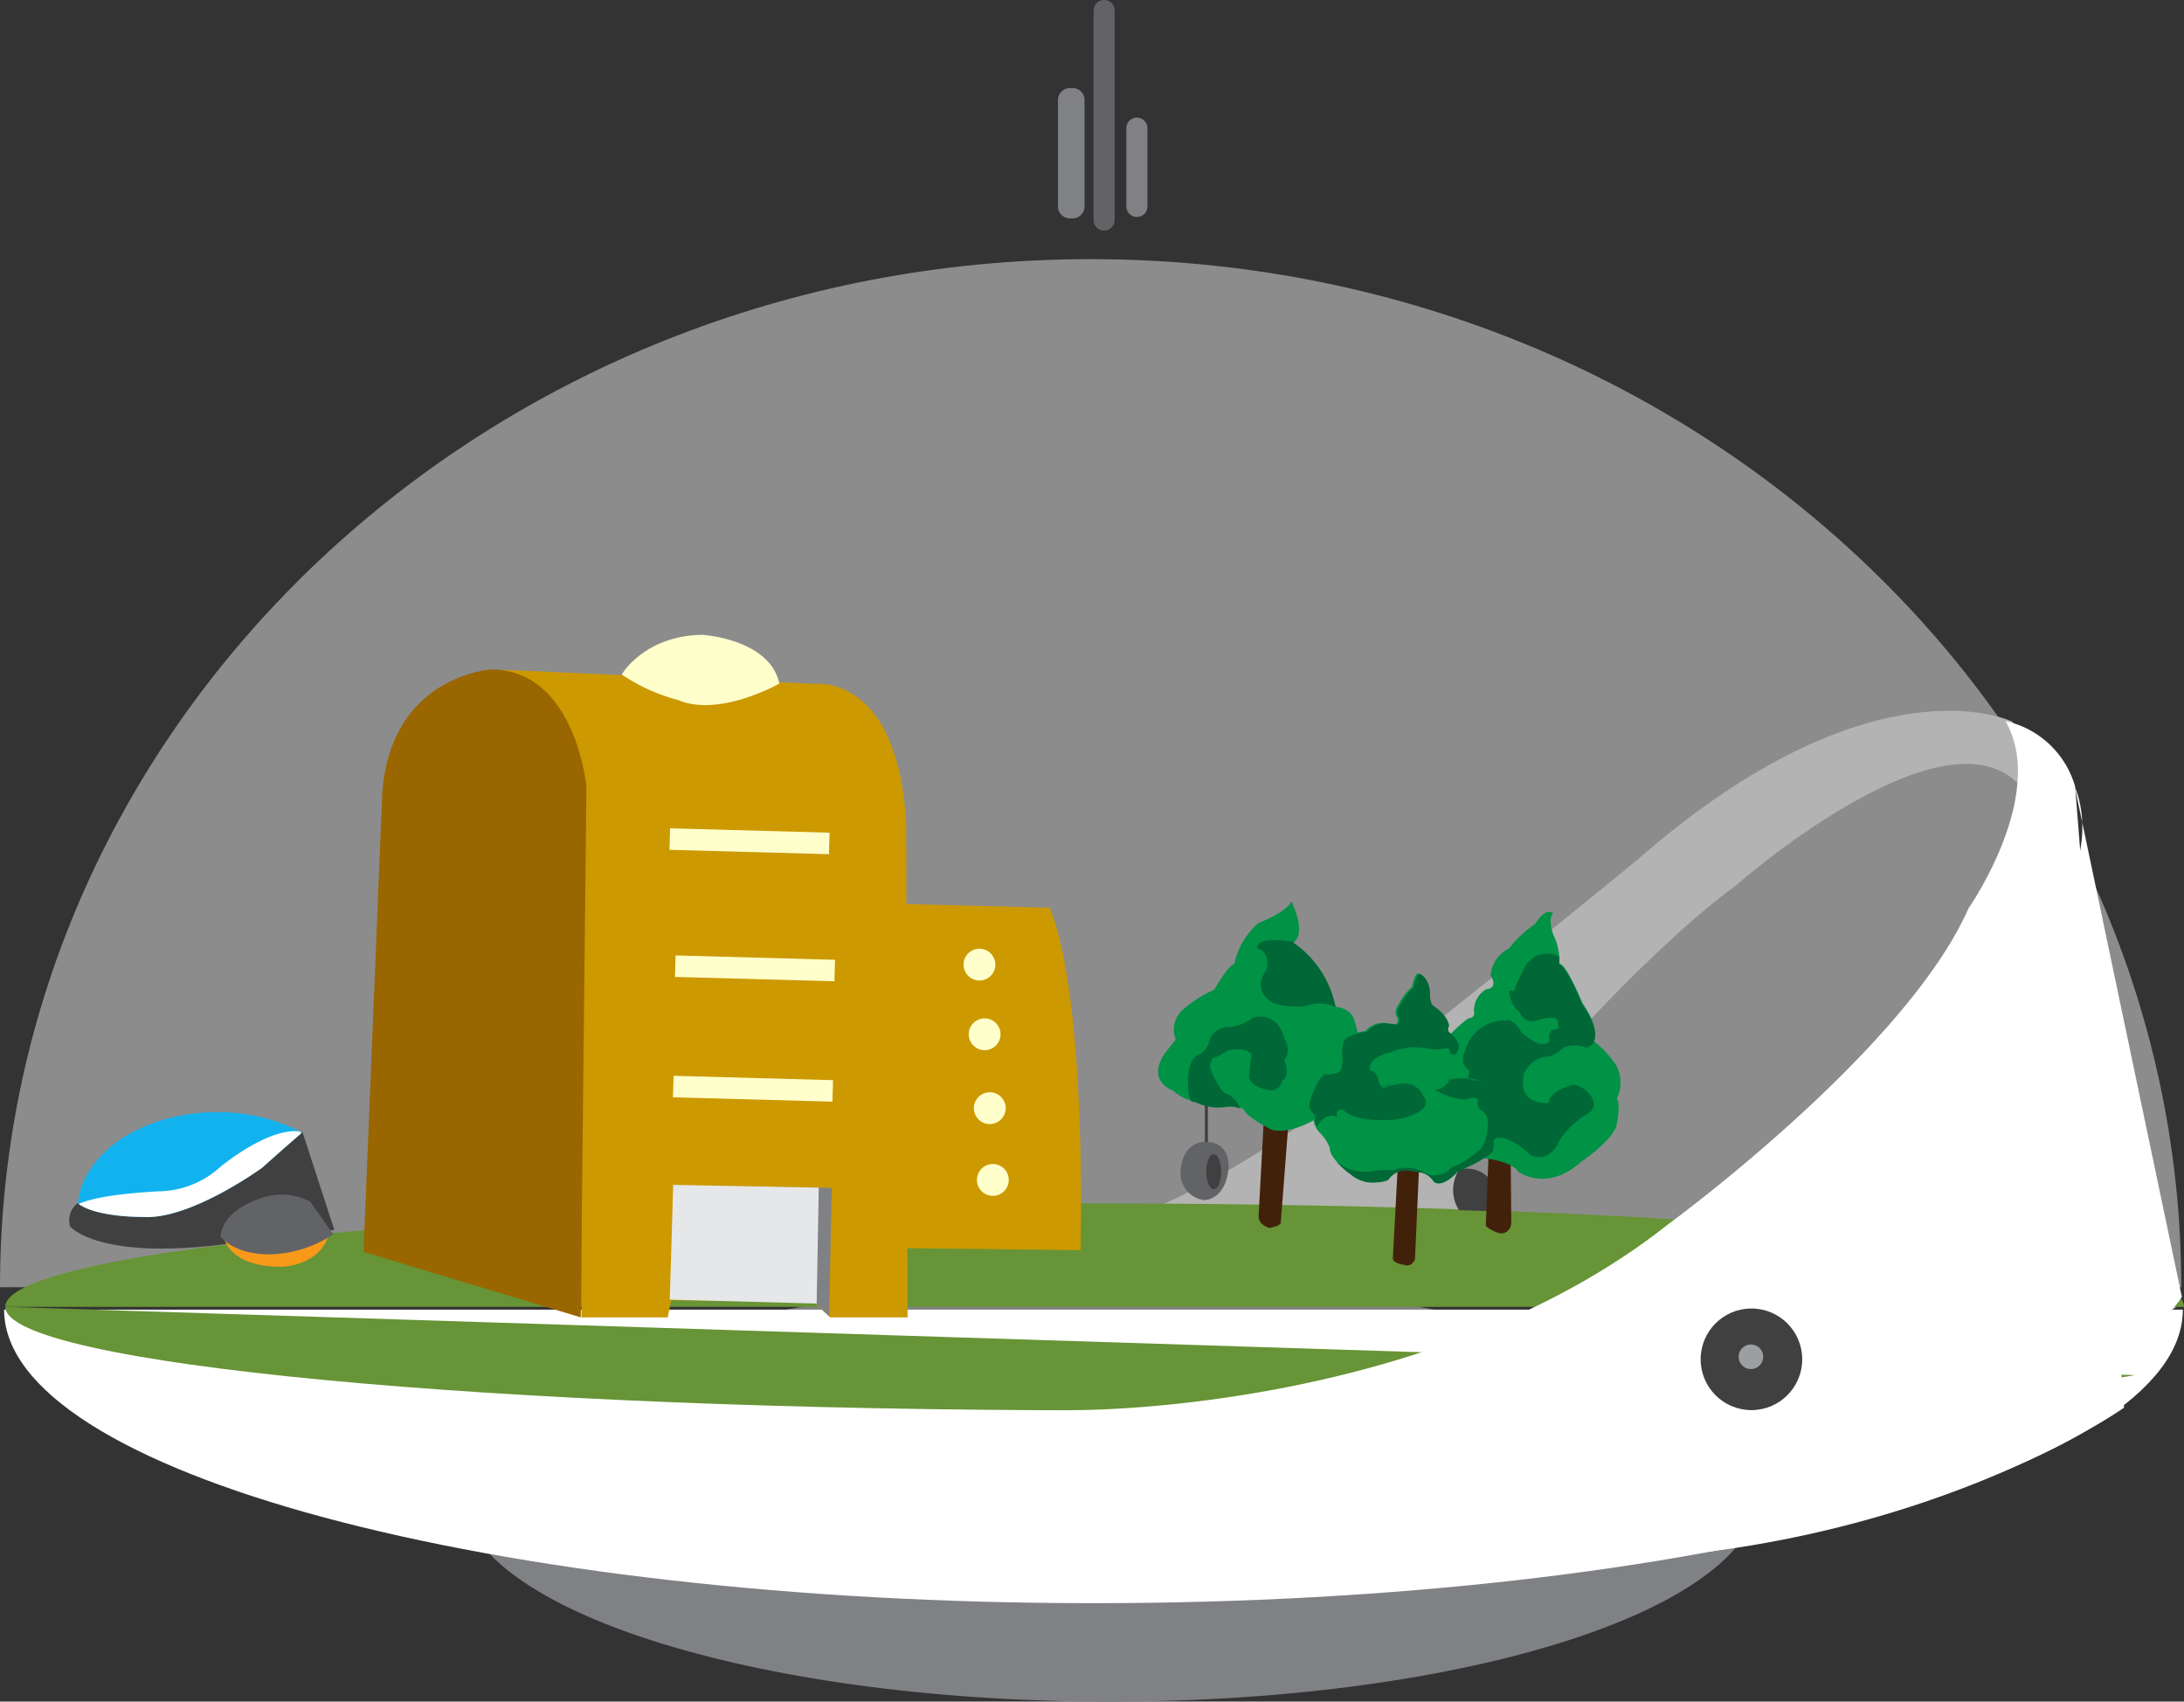 <svg xmlns="http://www.w3.org/2000/svg" viewBox="0 0 207.26 161.46"><rect x="0" y="0" width="207.26" height="161.46" fill="#333333" stroke="none"/><defs><style>.cls-1,.cls-18{fill:#e6e7e8;}.cls-1{opacity:0.5;}.cls-2{fill:#808184;}.cls-3{fill:#b3b3b3;}.cls-4{fill:#fff;}.cls-5{fill:#bbbdbf;}.cls-6{fill:#679436;}.cls-7{fill:#404041;}.cls-8{fill:#9c9ea1;}.cls-9{fill:#12b2ef;}.cls-10{fill:#f89919;}.cls-11{fill:#626366;}.cls-12{fill:#42210b;}.cls-13{fill:#009245;}.cls-14{fill:#006837;}.cls-15{fill:#c90;}.cls-16{fill:#960;}.cls-17{fill:#ffc;}</style></defs><g id="Layer_2" data-name="Layer 2"><g id="Layer_1-2" data-name="Layer 1"><path class="cls-1" d="M207,122.14c0-53.88-46.34-97.55-103.51-97.55S0,68.26,0,122.14"/><line class="cls-1" x1="5.13" y1="126.96" x2="204.55" y2="126.96"/><path class="cls-2" d="M166.94,141.54c0,11-27.59,19.92-61.61,19.92s-61.62-8.92-61.62-19.92,27.59-19.93,61.62-19.93S166.94,130.53,166.94,141.54Z"/><path class="cls-3" d="M139.83,116.06s-4.8-2.34.78-7.78c0,0,14-16.87,24.12-24.26,0,0,19.33-17,26.72-9.73l1.69-3.37-2.2-2.46S177.7,62,155.26,81.69c0,0-27.11,22.18-31.26,24.64,0,0-15.3,10.77-20.49,9.47l30.22,4.8Z"/><path class="cls-4" d="M.39,124.27c0,15.38,46.28,27.85,103.38,27.85s103.38-12.47,103.38-27.85"/><path class="cls-5" d="M207.11,123.57a42.21,42.21,0,0,1-21.2,8.48s-14.2,1.85-17-.88l4.52-8.11H.49"/><path class="cls-6" d="M.5,124c0,5.42,46.28,9.82,103.38,9.82,21.19,0,40.88-.61,57.28-1.65l1.61,5.24,39.82-6.93"/><path class="cls-6" d="M207.26,124c0-5.42-46.29-9.81-103.38-9.81S.5,118.6.5,124"/><path class="cls-4" d="M201.57,133.57s-21.53,15.31-56,14.53l-43.85-14.3s33.73.42,56.56-17.61c0,0,22.57-16.47,28.53-30,0,0,7.53-10.77,3.51-17.77a8.84,8.84,0,0,1,6.61,6.22"/><path class="cls-4" d="M196.9,74.68S199,79,196,84.67c0,0-12.06,20.62-22.83,31.26,0,0-8.43,9.21-8.82,12.06l2.08,1.82,2.08.65s.25,1.94,4.41,1.94c0,0,9.08.26,14.39-.65,0,0,15.75-2.46,19.75-8.69"/><circle class="cls-7" cx="166.21" cy="128.98" r="4.82"/><circle class="cls-8" cx="166.16" cy="128.74" r="1.17"/><path class="cls-7" d="M138.47,114.83l3.36.1a2.82,2.82,0,0,0,.26-1.17,2.87,2.87,0,0,0-2.87-2.87,3.1,3.1,0,0,0-.76.1A3.58,3.58,0,0,0,138.47,114.83Z"/><path class="cls-9" d="M28.78,107.53a17,17,0,0,0-8.17-2c-7,0-12.72,3.8-13.22,8.63.17.28,1.4,1.78,8.23,1.24,0,0,3.19.5,9.33-4.34a35.29,35.29,0,0,0,3.83-3.55"/><path class="cls-7" d="M28.71,107.43s-1.62,1.39-3.83,3.37c0,0-6.84,5-11.35,4.67,0,0-4.41.06-6.16-1.3a2,2,0,0,0-.71,2.21s2.53,3.11,14.07,1.75l11-1.43"/><path class="cls-10" d="M31.14,117.35l-9.87.15s.48,2.69,5.39,2.7c0,0,3.46,0,4.48-2.85"/><path class="cls-11" d="M31.63,117.12a11.38,11.38,0,0,1-6,1.9s-3.16.15-4.71-1.7c0,0,0-2.29,3.64-3.55a5.8,5.8,0,0,1,4.87.24"/><path class="cls-4" d="M28.45,107.36c-3.05-.39-7.56,3.38-7.56,3.38a8.84,8.84,0,0,1-5.8,2.3c-4.41.24-6.58.73-7.63,1.2,1.81,1.29,6.07,1.23,6.07,1.23,4.51.32,11.35-4.67,11.35-4.67,1.88-1.68,3.33-2.94,3.72-3.28"/><rect class="cls-7" x="114.34" y="104.39" width="0.29" height="4.25"/><path class="cls-11" d="M114.34,108.34s-2-.06-2.27,2.53a2.57,2.57,0,0,0,2.17,3s1.79.09,2.27-2.47C116.51,111.42,117.23,108.37,114.34,108.34Z"/><path class="cls-7" d="M115.89,111.18c0,.92-.32,1.67-.71,1.67s-.71-.75-.71-1.67.32-1.67.71-1.67S115.89,110.26,115.89,111.18Z"/><path class="cls-12" d="M132.63,111l-.45,8.43s0,.46,1.1.59c0,0,.58.32,1-.52l.39-8.76Z"/><path class="cls-12" d="M141.26,109.64l-.26,6.68a2.93,2.93,0,0,0,1.42.71s.91.07,1-1l-.06-6.48Z"/><path class="cls-12" d="M122.25,106.85l-.71,9.21s-.13.32-1.1.45c0,0-1-.26-1-1.1l.52-9.66Z"/><path class="cls-13" d="M125.35,105.88s-2.48,1.75-4.57,1.36c0,0-2.43-1.17-2.73-1.95,0,0-.43-.43-1.65-.29a4.69,4.69,0,0,1-2.77-.44,4.2,4.2,0,0,1-2.29-1.07s-2.58-.82-.83-3.5l1.07-1.36a2.5,2.5,0,0,1,.73-2.87,11.45,11.45,0,0,1,2.92-1.85s1.32-2.33,1.9-2.43a7.11,7.11,0,0,1,2.29-3.89s2.87-1.12,3.11-2.09c0,0,1.56,3,.19,3.94a9.67,9.67,0,0,1,4,6.08s1.46.09,1.8,1.26C128.51,96.78,130.9,103.1,125.35,105.88Z"/><path class="cls-13" d="M140.09,109.82s3.26.19,4,1.36c0,0,2.67,2,5.93-.92,0,0,3.07-2.05,3.41-3.56,0,0,.39-2,0-2.43a3.51,3.51,0,0,0-.1-3.26,10.06,10.06,0,0,0-2.09-2.23s.73-1-1.07-3.6c0,0-1.51-3.7-2.19-3.75a5.58,5.58,0,0,0-.59-2.77s-.53-1.51,0-2c0,0-.63-.69-1.7,1a10.9,10.9,0,0,0-2.48,2.33,3.13,3.13,0,0,0-1.75,2.58s.83,1.17-.44,1.31a2.32,2.32,0,0,0-1.12,2.29.47.47,0,0,1-.53.44S129.83,103.15,140.09,109.82Z"/><path class="cls-14" d="M148.84,103.06s-1.89.58-1.84,1.6c0,0-3.07.29-2.39-2.72a2.66,2.66,0,0,1,2.48-1.71,3.68,3.68,0,0,0,1.27-.82,2.76,2.76,0,0,1,2.14,0,1.44,1.44,0,0,0,.8-.53l-.07,0s.73-1-1.07-3.6c0,0-1.51-3.7-2.19-3.75a5.36,5.36,0,0,0,0-.75,2.38,2.38,0,0,0-3.2.89l-.09.15c-1.36,2.53-.63,2.19-1.46,2.19,0,0,.1,1.51,1,2a1.22,1.22,0,0,0,1.61.82s2.28-.77,2,.34c0,0,.49.54-.58.54,0,0-.44.63-.15,1,0,0-.39.83-1.7,0,0,0-1-.58-1.17-1,0,0-.63-1.12-1.36-.88a3.92,3.92,0,0,0-3.84,2.87s-.64,1.27.39,1.85c0,0,.14,1.51-1.32,1.51l2,4.91,2.53,0a6.2,6.2,0,0,1,2.57,1.6s1.76,1.07,2.83-1.41a8.12,8.12,0,0,1,2.62-2.48C152.39,104.71,149.91,102.42,148.84,103.06Z"/><path class="cls-13" d="M134,111.1a2.08,2.08,0,0,0-2.25.83,2.68,2.68,0,0,1-1.09.23,3.11,3.11,0,0,1-2.34-.66s-2.18-1.5-2.12-2.57a4.2,4.2,0,0,0-1-1.5,2.07,2.07,0,0,1-.55-1.58c.09-.95,0-.07,0-.07a1.15,1.15,0,0,1-.52-1.26s.65-2.24,1.43-2.63c0,0,1.1.13,1.49-.39a3.37,3.37,0,0,0,.19-.91c0-.26,0-.06,0-.06s-.26-1.72.46-2.14a5.54,5.54,0,0,1,1.88-.55,2.13,2.13,0,0,1,2.17-.72l.65.07s.35,0,.22-.65c0,0-.48-.42.13-1.27a5.15,5.15,0,0,1,1.24-1.62s.22-1.1.55-1.3c0,0,.87.26,1,1.69,0,0-.07,1.07.32,1.36,0,0,1.36.85,1.49,1.92a.49.49,0,0,0,0,.58s1.17.78.85,1.72c0,0-.39.71-.78.87l-.07.49s.68,1.17,1.2,1.23c0,0,2.5.2,3.18.94a3,3,0,0,1,.58,1.79s.81.68.78,1.36a7.56,7.56,0,0,1-1.46,1.88s.13.91-.13,1.1a10.44,10.44,0,0,1-2.4,1.43l-.87.42s-1.27,1.52-2.18,1a2.13,2.13,0,0,0-1.16-.91Z"/><path class="cls-14" d="M122.72,89.44l.08-.07a10.94,10.94,0,0,0-2.65-.13c-1.17.29-.78.78-.78.78,1.26.34.82,2,.82,2-1.21,1.65,0,2.67,0,2.67.82,1.07,3.74.78,3.74.78a3.43,3.43,0,0,1,2.82.1A9.67,9.67,0,0,0,122.72,89.44Zm-.82,9.14c-.73-2.82-3-2-3-2a4.61,4.61,0,0,1-2.09.87,2,2,0,0,0-2,1.12c-.24,1.22-1,1.46-1,1.46-1.46.54-1,3.8-1,3.8l.23.68a3.55,3.55,0,0,0,.45.09,4.69,4.69,0,0,0,2.77.44,2.63,2.63,0,0,1,1.43.15,2.37,2.37,0,0,0-1.43-1.46c-.58-.34-1.31-2.09-1.31-2.09-.34-.59.19-1.32.19-1.32.29.1,1-.43,1-.43a1.76,1.76,0,0,1,1.17-.3,1.7,1.7,0,0,1,1.46.44c-.1.73-.24,2-.24,2,0,1.21,1.94,1.41,1.94,1.41a1.07,1.07,0,0,0,1.22-.93c.82-.34.19-1.94.19-1.94C122.63,99.75,121.9,98.58,121.9,98.58Z"/><path class="cls-14" d="M137.51,102.5l.08,0C137.85,102,137.51,102.5,137.51,102.5Zm5.69,3.8c0-.68-.78-1.36-.78-1.36a3,3,0,0,0-.58-1.79,2.27,2.27,0,0,0-1-.52,8.58,8.58,0,0,0-1-.13,3.55,3.55,0,0,0-2.31,0s-.05.09-.08.14a1.64,1.64,0,0,1-1.27.76,6.09,6.09,0,0,0,2.94.94c1.12-.43,1.12.07,1.12.07a1,1,0,0,0,.25.91,1.21,1.21,0,0,1,.66.8,4.43,4.43,0,0,1-.51,2.75,8.34,8.34,0,0,1-2.9,1.92,2.16,2.16,0,0,1-2.32.61,3.53,3.53,0,0,0-3.22-.36,8.41,8.41,0,0,0-2.14.12,4.42,4.42,0,0,1-3.25-.94,9.3,9.3,0,0,0,1.49,1.31,3.11,3.11,0,0,0,2.34.66,2.68,2.68,0,0,0,1.09-.23,2.08,2.08,0,0,1,2.25-.83l1,.16a2.13,2.13,0,0,1,1.16.91c.91.48,2.18-1,2.18-1l.87-.42a10.44,10.44,0,0,0,2.4-1.43c.26-.19.13-1.1.13-1.1A7.56,7.56,0,0,0,143.2,106.3Zm-15.76-1.06s.68,1.32,5,1c0,0,3.85-.63,2.63-2.24,0,0-.54-1.75-3-1-1.46.43-1.2.3-.74.12-.2,0-.38-.12-.47-.46,0,0-.15-1.07-.83-1.07,0,0-.53-1.12,1.95-1.75a6.05,6.05,0,0,1,3.55-.34,4.18,4.18,0,0,0,1.51,0s.58-.25.58.48l.45.12a4.85,4.85,0,0,0,.3-.44c.32-.94-.85-1.72-.85-1.72a.49.49,0,0,1,0-.58c-.13-1.07-1.49-1.92-1.49-1.92-.39-.29-.32-1.36-.32-1.36-.17-1.43-1-1.69-1-1.69-.33.2-.55,1.3-.55,1.3a5.15,5.15,0,0,0-1.24,1.62c-.61.85-.13,1.27-.13,1.27.13.61-.22.65-.22.65l-.65-.07a2.13,2.13,0,0,0-2.17.72,5.54,5.54,0,0,0-1.88.55c-.72.42-.46,2.14-.46,2.14s0-.2,0,.06a3.37,3.37,0,0,1-.19.91c-.39.52-1.49.39-1.49.39-.78.39-1.43,2.63-1.43,2.63a1.15,1.15,0,0,0,.52,1.26s.09-.88,0,.07a2,2,0,0,0,.16,1c.28-.51,1-1.4,2-.86C126.86,106,126.61,105.24,127.44,105.24Zm3.83-2.16a1.3,1.3,0,0,0,.74-.27Z"/><path class="cls-15" d="M85.32,118.43l17.22.19s.68-23.54-2.92-32.49l-15.37-.39Z"/><path class="cls-15" d="M63.37,125l.32-1.62,13.49.13,1.6,1.49h7.35L86,78.15l0,0c-.78-14.26-8.66-13.26-8.66-13.26L47.86,63.56v0H46.18V90h9v35Z"/><path class="cls-16" d="M34.5,118.78,55.11,125l.54-50.33s-1-11.07-9-11.15c0,0-9.53.52-10.37,11.67Z"/><path class="cls-17" d="M59,64s2.15-3.7,7.66-3.76c0,0,6.38.37,7.3,4.62,0,0-5.67,3.24-9.62,1.56A17.47,17.47,0,0,1,59,64Z"/><rect class="cls-17" x="70.43" y="95.73" width="2.04" height="15.14" transform="translate(-33.76 171.9) rotate(-88.43)"/><rect class="cls-17" x="70.63" y="84.31" width="2.04" height="15.14" transform="translate(-22.16 160.99) rotate(-88.43)"/><rect class="cls-17" x="70.11" y="72.25" width="2.04" height="15.14" transform="translate(-10.61 148.74) rotate(-88.43)"/><polygon class="cls-2" points="74.13 120.63 78.69 124.89 78.93 112.72 73.4 112.62 73.25 120.64 74.13 120.63"/><path class="cls-18" d="M63.56,123.32s.32-10.31.32-10.89l13.82.26-.2,11Z"/><circle class="cls-17" cx="92.95" cy="91.53" r="1.51"/><circle class="cls-17" cx="93.44" cy="98.14" r="1.51"/><circle class="cls-17" cx="93.93" cy="105.15" r="1.51"/><circle class="cls-17" cx="94.22" cy="111.96" r="1.51"/><path class="cls-2" d="M102.92,19.72a1.15,1.15,0,0,1-1.26,1h0a1.16,1.16,0,0,1-1.26-1V9.36a1.16,1.16,0,0,1,1.26-1h0a1.15,1.15,0,0,1,1.26,1Z"/><path class="cls-2" d="M108.89,19.59a1,1,0,0,1-1,1h0a1,1,0,0,1-1-1V12.16a1,1,0,0,1,1-1h0a1,1,0,0,1,1,1Z"/><path class="cls-11" d="M105.78,20.88a1,1,0,0,1-1,1h0a1,1,0,0,1-1-1V1a1,1,0,0,1,1-1h0a1,1,0,0,1,1,1Z"/></g></g></svg>